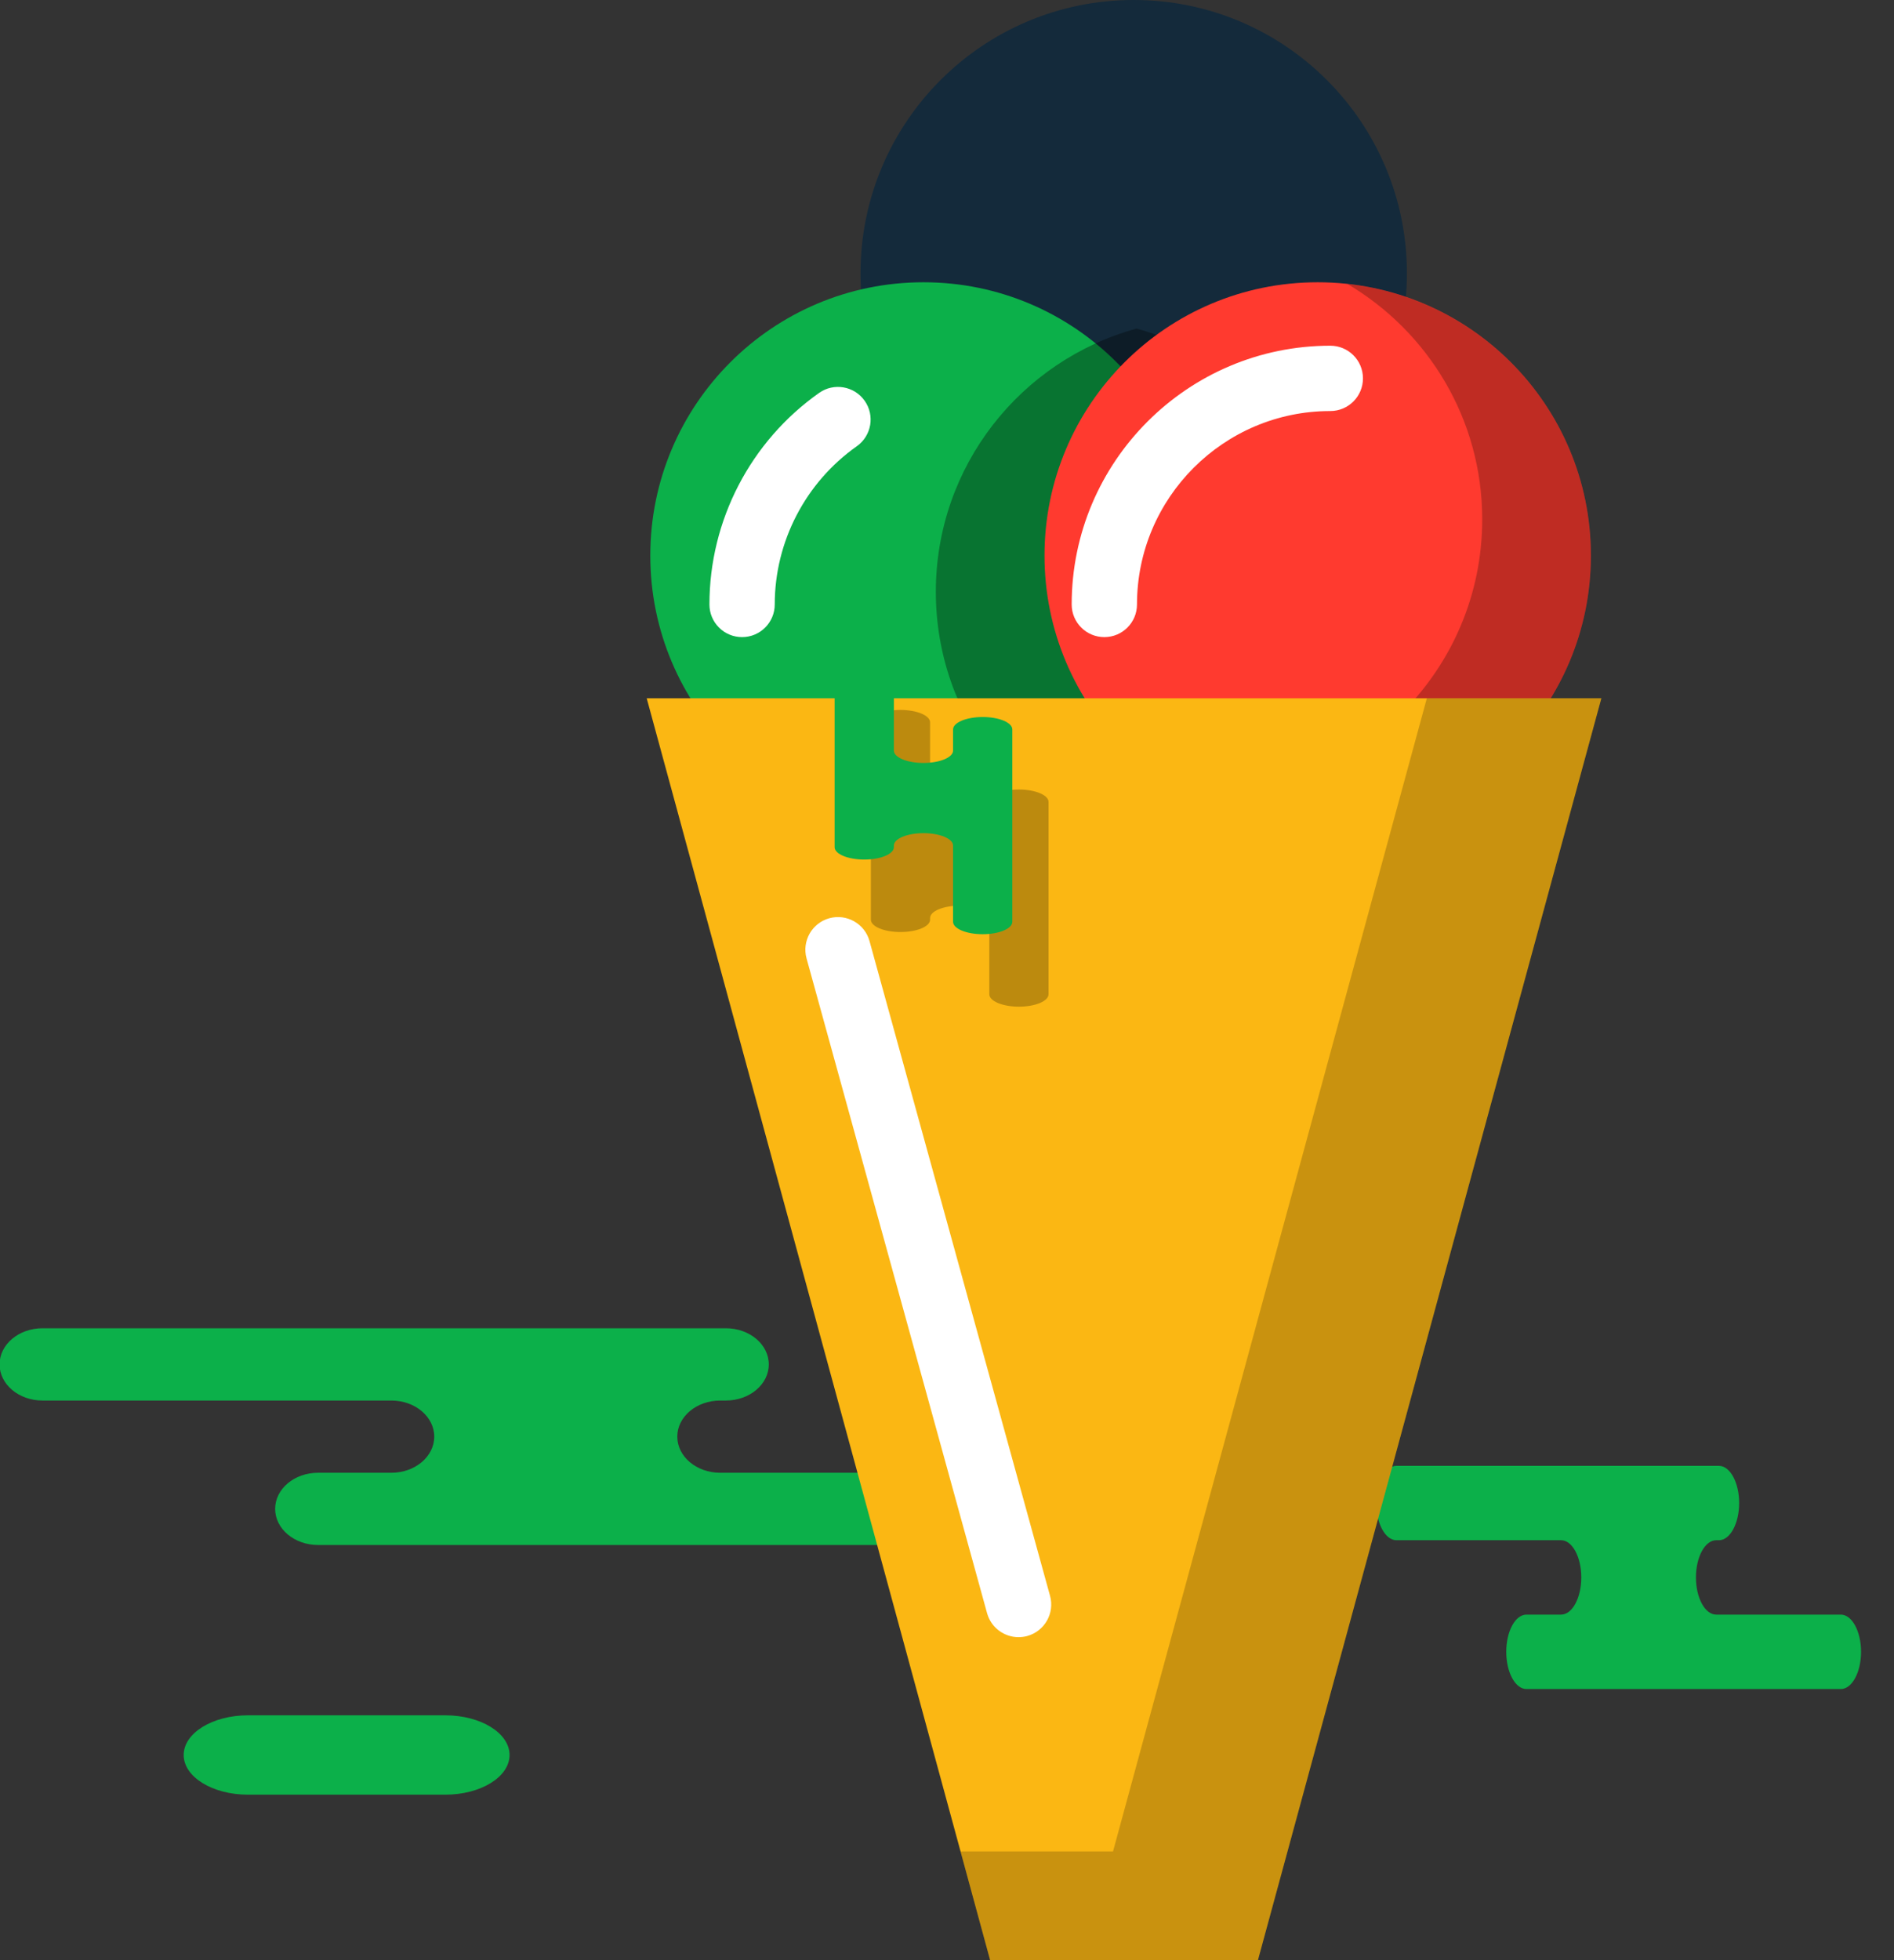 <svg xmlns="http://www.w3.org/2000/svg" xmlns:xlink="http://www.w3.org/1999/xlink" preserveAspectRatio="xMidYMid" width="58" height="60" viewBox="0 0 58 60">
  <rect x="0" y="0" width="58" height="60" fill="#333333" stroke="none"/>
  <defs>
    <style>

      .cls-3 {
        fill: #0cb04a;
      }

      .cls-6 {
        fill: #142a3b;
      }

      .cls-8 {
        fill: #020403;
        opacity: 0.35;
      }

      .cls-9 {
        fill: #ff3a2f;
      }

      .cls-10 {
        fill: #ffffff;
      }

      .cls-12 {
        fill: #020403;
        opacity: 0.25;
      }

      .cls-13 {
        fill: #fbb713;
      }

      .cls-16 {
        fill: #020403;
        opacity: 0.2;
      }
    </style>
  </defs>
  <g id="group-34svg">
    <path d="M18.468,40.658 C18.468,40.658 22.229,40.658 22.229,40.658 C22.955,40.658 23.543,41.153 23.543,41.764 C23.543,42.374 22.955,42.870 22.229,42.870 C22.229,42.870 22.055,42.870 22.055,42.870 C21.329,42.870 20.741,43.365 20.741,43.975 C20.741,44.586 21.329,45.081 22.055,45.081 C22.055,45.081 30.143,45.081 30.143,45.081 C30.868,45.081 31.457,45.576 31.457,46.187 C31.457,46.797 30.868,47.292 30.143,47.292 C30.143,47.292 20.423,47.292 20.423,47.292 C20.423,47.292 9.739,47.292 9.739,47.292 C9.014,47.292 8.426,46.797 8.426,46.187 C8.426,45.576 9.014,45.081 9.739,45.081 C9.739,45.081 11.984,45.081 11.984,45.081 C12.710,45.081 13.298,44.586 13.298,43.975 C13.298,43.365 12.710,42.870 11.984,42.870 C11.984,42.870 1.301,42.870 1.301,42.870 C0.575,42.870 -0.013,42.374 -0.013,41.764 C-0.013,41.153 0.575,40.658 1.301,40.658 C1.301,40.658 3.826,40.658 3.826,40.658 C3.826,40.658 18.468,40.658 18.468,40.658 Z" id="path-1" class="cls-3" fill-rule="evenodd"/>
    <path d="M50.862,44.869 C50.862,44.869 52.638,44.869 52.638,44.869 C52.980,44.869 53.258,45.379 53.258,46.007 C53.258,46.636 52.980,47.146 52.638,47.146 C52.638,47.146 52.556,47.146 52.556,47.146 C52.213,47.146 51.935,47.656 51.935,48.285 C51.935,48.913 52.213,49.423 52.556,49.423 C52.556,49.423 56.371,49.423 56.371,49.423 C56.713,49.423 56.991,49.933 56.991,50.562 C56.991,51.191 56.713,51.701 56.371,51.701 C56.371,51.701 51.785,51.701 51.785,51.701 C51.785,51.701 46.745,51.701 46.745,51.701 C46.403,51.701 46.126,51.191 46.126,50.562 C46.126,49.933 46.403,49.423 46.745,49.423 C46.745,49.423 47.805,49.423 47.805,49.423 C48.146,49.423 48.424,48.913 48.424,48.285 C48.424,47.656 48.146,47.146 47.805,47.146 C47.805,47.146 42.764,47.146 42.764,47.146 C42.422,47.146 42.145,46.636 42.145,46.007 C42.145,45.379 42.422,44.869 42.764,44.869 C42.764,44.869 43.955,44.869 43.955,44.869 C43.955,44.869 50.862,44.869 50.862,44.869 Z" id="path-2" class="cls-3" fill-rule="evenodd"/>
    <path d="M13.633,54.935 C14.722,54.935 15.604,54.392 15.604,53.720 C15.604,53.049 14.722,52.505 13.633,52.505 C13.633,52.505 7.596,52.505 7.596,52.505 C6.508,52.505 5.625,53.049 5.625,53.720 C5.625,54.392 6.508,54.935 7.596,54.935 C7.596,54.935 13.633,54.935 13.633,54.935 Z" id="path-3" class="cls-3" fill-rule="evenodd"/>
    <path d="M43.084,8.366 C43.084,12.985 39.338,16.731 34.718,16.731 C30.098,16.731 26.352,12.985 26.352,8.366 C26.352,3.745 30.098,-0.000 34.718,-0.000 C39.338,-0.000 43.084,3.745 43.084,8.366 Z" id="path-4" class="cls-6" fill-rule="evenodd"/>
    <path d="M36.645,17.006 C36.645,21.626 32.899,25.372 28.279,25.372 C23.659,25.372 19.914,21.626 19.914,17.006 C19.914,12.386 23.659,8.640 28.279,8.640 C32.899,8.640 36.645,12.386 36.645,17.006 Z" id="path-5" class="cls-3" fill-rule="evenodd"/>
    <path d="M34.805,10.057 C31.263,11.029 28.658,14.265 28.658,18.116 C28.658,21.966 31.263,25.201 34.805,26.174 C38.347,25.201 40.951,21.966 40.951,18.116 C40.951,14.265 38.347,11.029 34.805,10.057 Z" id="path-6" class="cls-8" fill-rule="evenodd"/>
    <path d="M48.718,17.006 C48.718,21.626 44.972,25.372 40.351,25.372 C35.731,25.372 31.986,21.626 31.986,17.006 C31.986,12.386 35.731,8.640 40.351,8.640 C44.972,8.640 48.718,12.386 48.718,17.006 Z" id="path-7" class="cls-9" fill-rule="evenodd"/>
    <path d="M33.818,19.502 C33.266,19.502 32.818,19.055 32.818,18.502 C32.818,14.135 36.371,10.582 40.738,10.582 C41.291,10.582 41.738,11.029 41.738,11.582 C41.738,12.134 41.291,12.582 40.738,12.582 C37.474,12.582 34.818,15.238 34.818,18.502 C34.818,19.055 34.371,19.502 33.818,19.502 Z" id="path-8" class="cls-10" fill-rule="evenodd"/>
    <path d="M22.725,19.502 C22.172,19.502 21.725,19.055 21.725,18.502 C21.725,15.931 22.980,13.509 25.085,12.026 C25.535,11.708 26.159,11.816 26.478,12.267 C26.797,12.718 26.688,13.342 26.237,13.660 C24.664,14.770 23.725,16.580 23.725,18.502 C23.725,19.055 23.277,19.502 22.725,19.502 Z" id="path-9" class="cls-10" fill-rule="evenodd"/>
    <path d="M41.260,8.691 C43.727,10.146 45.390,12.825 45.390,15.897 C45.390,20.517 41.644,24.262 37.023,24.262 C36.717,24.262 36.414,24.244 36.115,24.211 C37.359,24.944 38.804,25.372 40.351,25.372 C44.972,25.372 48.718,21.626 48.718,17.006 C48.718,12.693 45.452,9.145 41.260,8.691 Z" id="path-10" class="cls-12" fill-rule="evenodd"/>
    <path d="M38.521,60.000 C38.521,60.000 49.038,21.375 49.038,21.375 C49.038,21.375 19.804,21.375 19.804,21.375 C19.804,21.375 30.321,60.000 30.321,60.000 C30.321,60.000 38.521,60.000 38.521,60.000 Z" id="path-11" class="cls-13" fill-rule="evenodd"/>
    <path d="M26.669,27.065 C26.669,27.065 26.669,28.151 26.669,28.151 C26.669,28.361 27.075,28.529 27.575,28.529 C28.076,28.529 28.482,28.361 28.482,28.151 C28.482,28.151 28.482,28.100 28.482,28.100 C28.482,27.891 28.889,27.722 29.389,27.722 C29.890,27.722 30.296,27.891 30.296,28.100 C30.296,28.100 30.296,30.435 30.296,30.435 C30.296,30.644 30.702,30.814 31.202,30.814 C31.703,30.814 32.109,30.644 32.109,30.435 C32.109,30.435 32.109,27.630 32.109,27.630 C32.109,27.630 32.109,24.546 32.109,24.546 C32.109,24.337 31.703,24.167 31.202,24.167 C30.702,24.167 30.296,24.337 30.296,24.546 C30.296,24.546 30.296,25.194 30.296,25.194 C30.296,25.403 29.890,25.573 29.389,25.573 C28.889,25.573 28.482,25.403 28.482,25.194 C28.482,25.194 28.482,22.111 28.482,22.111 C28.482,21.901 28.076,21.731 27.575,21.731 C27.075,21.731 26.669,21.901 26.669,22.111 C26.669,22.111 26.669,22.839 26.669,22.839 C26.669,22.839 26.669,27.065 26.669,27.065 Z" id="path-12" class="cls-12" fill-rule="evenodd"/>
    <path d="M25.559,24.846 C25.559,24.846 25.559,25.932 25.559,25.932 C25.559,26.142 25.966,26.311 26.467,26.311 C26.967,26.311 27.373,26.142 27.373,25.932 C27.373,25.932 27.373,25.882 27.373,25.882 C27.373,25.672 27.779,25.503 28.279,25.503 C28.780,25.503 29.186,25.672 29.186,25.882 C29.186,25.882 29.186,28.216 29.186,28.216 C29.186,28.426 29.593,28.596 30.093,28.596 C30.594,28.596 31.000,28.426 31.000,28.216 C31.000,28.216 31.000,25.411 31.000,25.411 C31.000,25.411 31.000,22.327 31.000,22.327 C31.000,22.118 30.594,21.948 30.093,21.948 C29.593,21.948 29.186,22.118 29.186,22.327 C29.186,22.327 29.186,22.975 29.186,22.975 C29.186,23.185 28.780,23.354 28.279,23.354 C27.779,23.354 27.373,23.185 27.373,22.975 C27.373,22.975 27.373,19.891 27.373,19.891 C27.373,19.682 26.967,19.512 26.467,19.512 C25.966,19.512 25.559,19.682 25.559,19.891 C25.559,19.891 25.559,20.620 25.559,20.620 C25.559,20.620 25.559,24.846 25.559,24.846 Z" id="path-13" class="cls-3" fill-rule="evenodd"/>
    <path d="M43.694,21.375 C43.694,21.375 34.084,56.672 34.084,56.672 C34.084,56.672 29.415,56.672 29.415,56.672 C29.415,56.672 30.321,60.000 30.321,60.000 C30.321,60.000 38.521,60.000 38.521,60.000 C38.521,60.000 49.038,21.375 49.038,21.375 C49.038,21.375 43.694,21.375 43.694,21.375 Z" id="path-14" class="cls-16" fill-rule="evenodd"/>
    <path d="M31.190,50.113 C30.752,50.113 30.350,49.823 30.227,49.379 C30.227,49.379 24.699,29.337 24.699,29.337 C24.552,28.804 24.865,28.254 25.397,28.107 C25.926,27.962 26.480,28.271 26.627,28.805 C26.627,28.805 32.155,48.847 32.155,48.847 C32.303,49.380 31.989,49.931 31.457,50.078 C31.368,50.102 31.279,50.113 31.190,50.113 Z" id="path-15" class="cls-10" fill-rule="evenodd"/>
  </g>
</svg>
